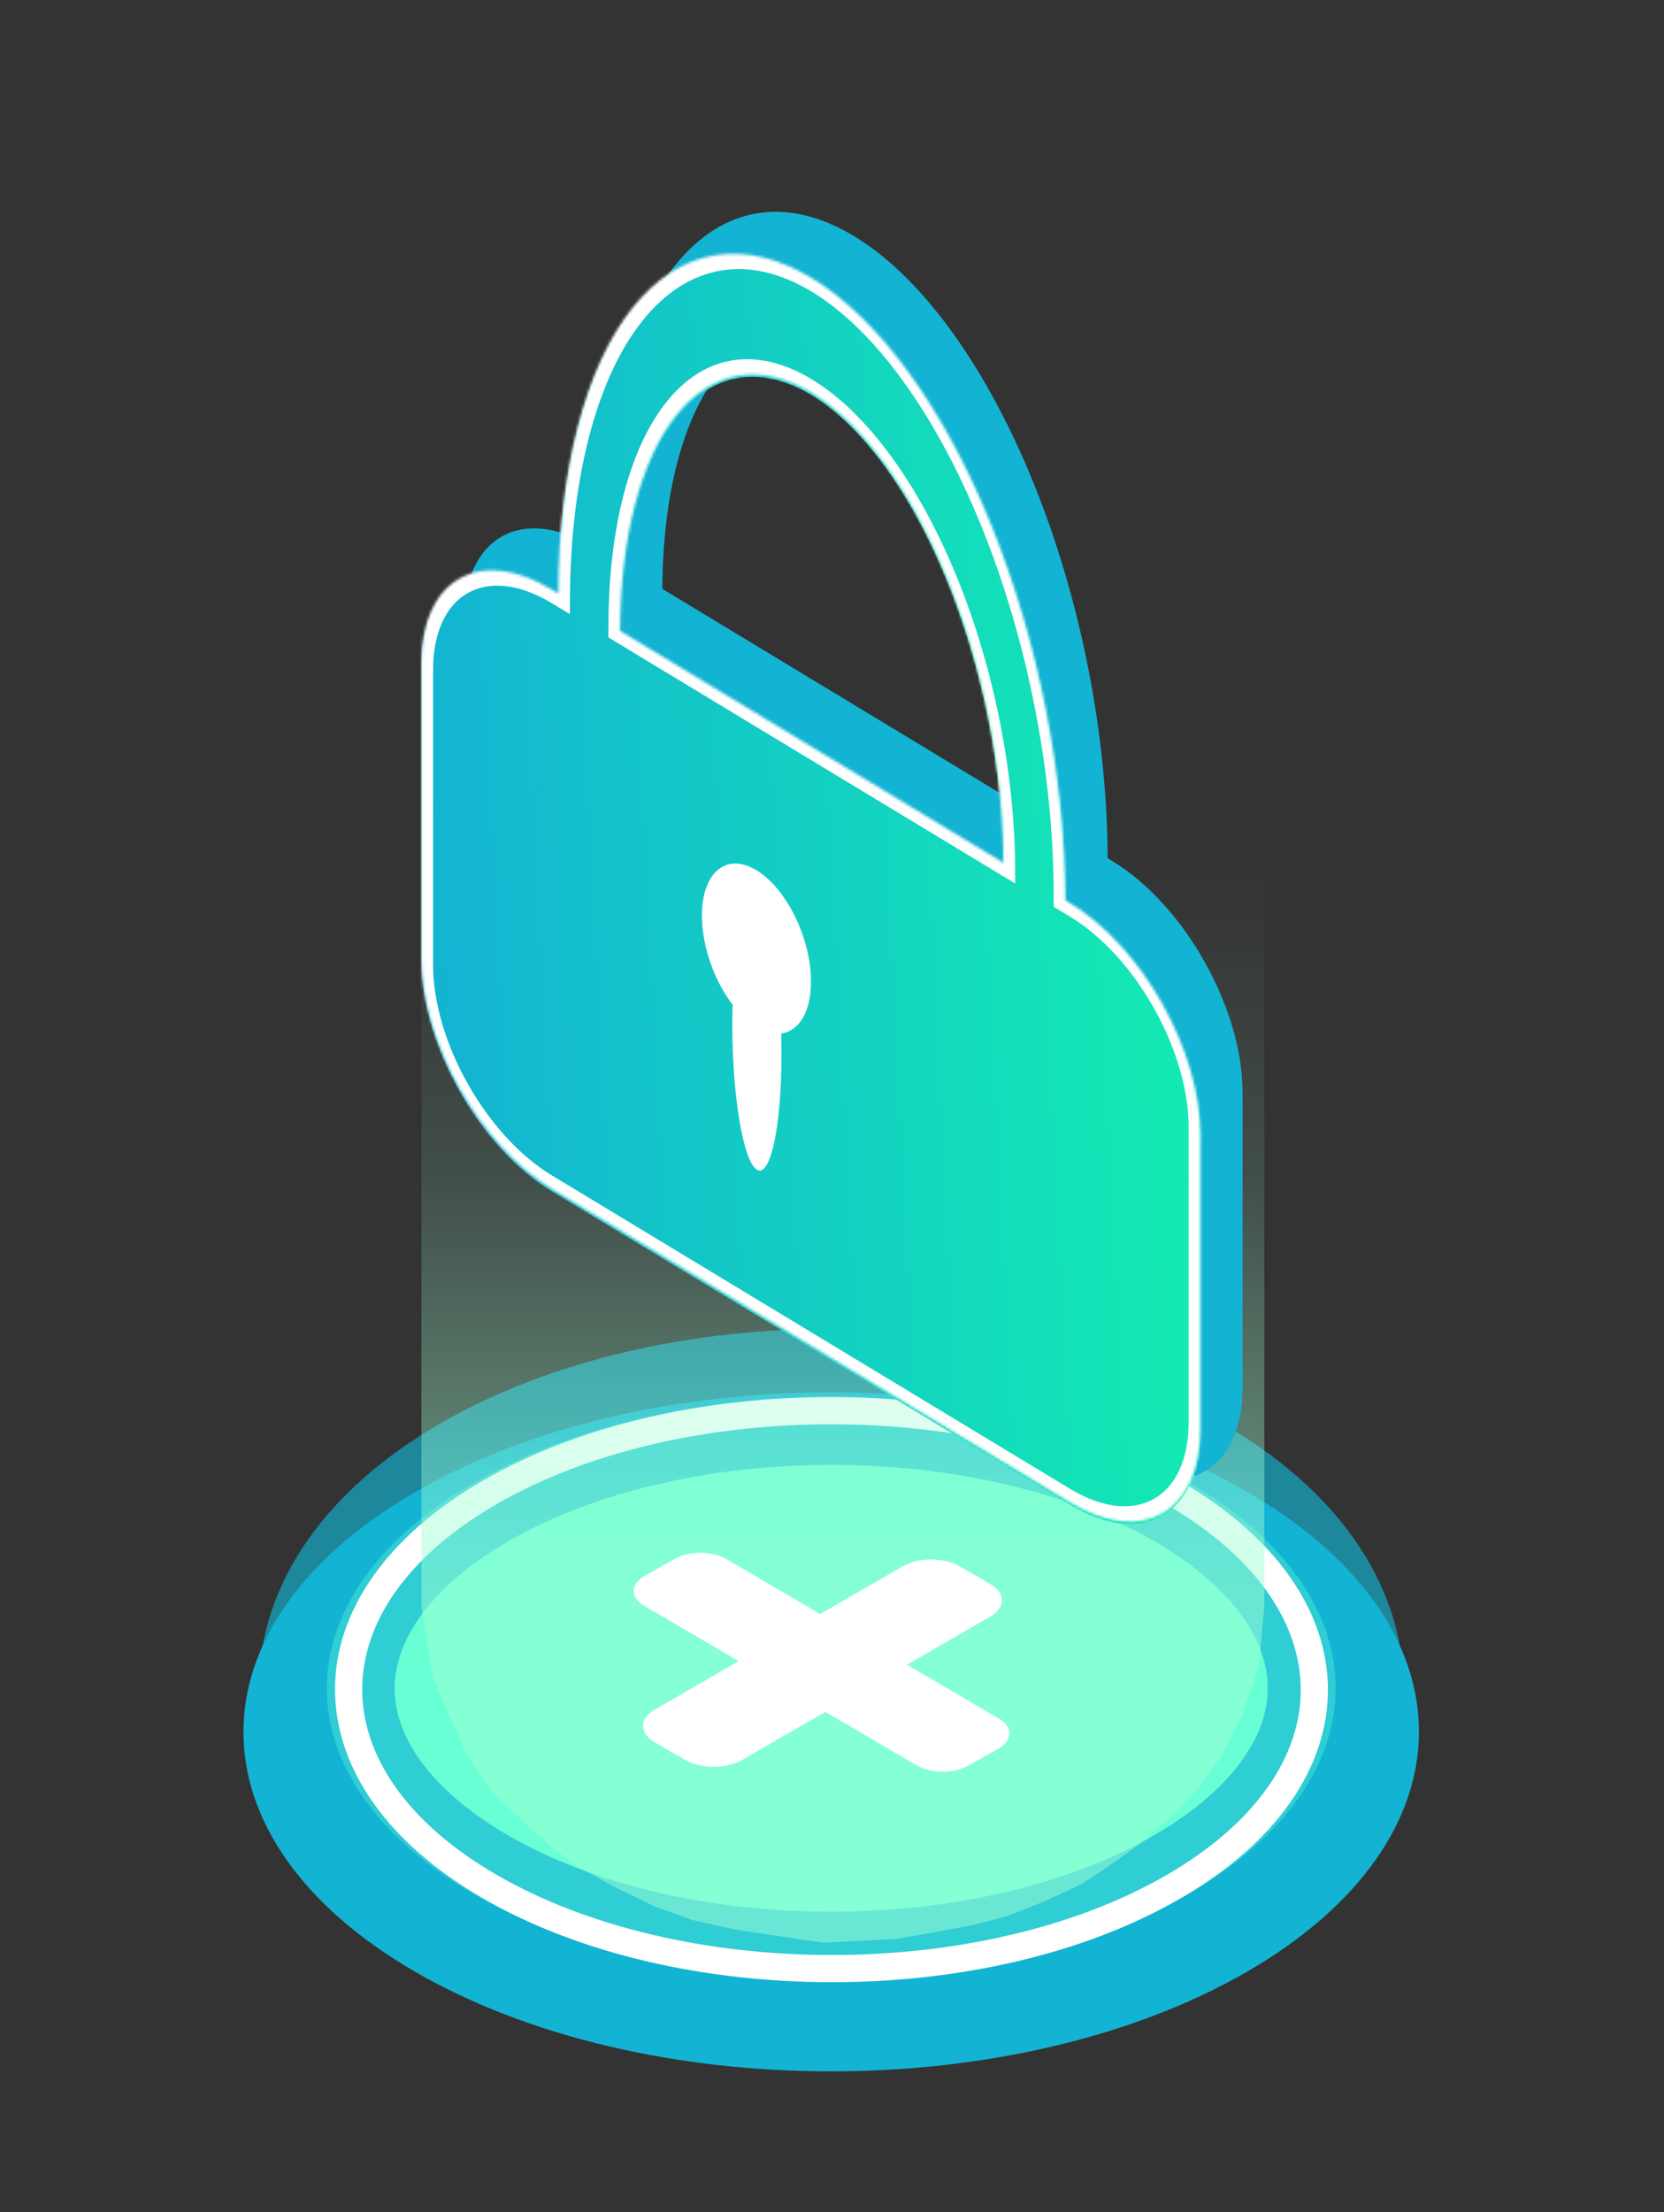 <svg width="612" height="813" viewBox="0 0 612 813" fill="none" xmlns="http://www.w3.org/2000/svg">
<rect x="0" y="0" width="612" height="813" fill="#333333" stroke="none"/>
<path d="M458.593 548.231C542.994 596.96 542.964 675.981 458.527 724.731C374.091 773.481 237.221 773.498 152.821 724.769C68.42 676.04 68.45 597.019 152.886 548.269C237.323 499.52 374.193 499.503 458.593 548.231Z" fill="#13B3D3"/>
<path d="M436.943 544.731C509.377 586.551 509.365 654.38 436.877 696.231C364.388 738.082 246.906 738.089 174.471 696.269C102.037 654.449 102.049 586.62 174.537 544.769C247.025 502.918 364.508 502.911 436.943 544.731Z" fill="#68FFD5" stroke="url(#paint0_linear_149_13)" stroke-width="50"/>
<g style="mix-blend-mode:screen">
<path d="M431.324 548.533C500.712 588.593 500.755 653.512 431.438 693.533C362.12 733.553 249.678 733.528 180.291 693.467C110.903 653.406 110.86 588.487 180.177 548.467C249.494 508.447 361.937 508.472 431.324 548.533Z" stroke="white" stroke-width="10"/>
</g>
<path d="M155 216H465V590.402L463 612.168L457 630.303L449.5 644.95L440.5 657.504L431 667.269L421 676.336L410.5 684.008L398 692.378L384.5 698.655L370.5 704.235L357 707.723L330 712.605L302.5 714L270 709.118L254.5 705.63L241 700.748L226.5 693.773L212.5 686.101L204 679.824L196 672.849L182 659.597L177 653.319L172 645.647L164.5 628.908L159.5 617.05L158 609.712L155 590.402V216Z" fill="url(#paint1_linear_149_13)"/>
<path fill-rule="evenodd" clip-rule="evenodd" d="M407.364 315.425L409.074 316.458C435.542 332.457 456.999 370.499 456.999 401.427V509.713C456.999 540.641 435.542 552.743 409.074 536.744L218.48 421.538C192.012 405.539 170.555 367.498 170.555 336.57V228.284C170.555 197.356 192.012 185.254 218.48 201.253L220.894 202.712C220.953 180.302 223.363 159.546 227.99 141.601C232.675 123.426 239.543 108.49 248.201 97.646C256.858 86.801 267.137 80.26 278.449 78.397C289.761 76.533 301.885 79.383 314.129 86.784C326.373 94.185 338.497 105.992 349.809 121.531C361.121 137.069 371.399 156.036 380.057 177.347C388.714 198.658 395.582 221.896 400.268 245.735C404.894 269.274 407.304 292.943 407.364 315.425ZM243.617 216.447C243.677 199.579 245.498 183.955 248.983 170.438C252.526 156.693 257.72 145.397 264.268 137.196C270.816 128.994 278.589 124.048 287.144 122.638C295.699 121.229 304.869 123.384 314.129 128.981C323.389 134.578 332.558 143.508 341.113 155.26C349.668 167.011 357.441 181.355 363.989 197.473C370.537 213.59 375.731 231.165 379.275 249.194C382.759 266.923 384.581 284.749 384.641 301.689L243.617 216.447Z" fill="url(#paint2_linear_149_13)"/>
<path fill-rule="evenodd" clip-rule="evenodd" d="M391.809 331.71L393.519 332.744C419.988 348.743 441.445 386.785 441.445 417.713V525.998C441.445 556.926 419.988 569.029 393.519 553.03L202.925 437.824C176.457 421.825 155 383.783 155 352.855V244.57C155 213.642 176.457 201.539 202.925 217.538L205.339 218.997C205.399 196.588 207.808 175.832 212.435 157.886C217.12 139.712 223.988 124.776 232.646 113.932C241.304 103.087 251.582 96.546 262.894 94.682C274.206 92.819 286.33 95.669 298.574 103.07C310.818 110.471 322.942 122.278 334.254 137.816C345.566 153.355 355.844 172.322 364.502 193.633C373.16 214.944 380.028 238.182 384.713 262.021C389.34 285.56 391.749 309.229 391.809 331.71ZM228.062 232.732C228.122 215.865 229.944 200.24 233.428 186.724C236.972 172.979 242.166 161.683 248.713 153.482C255.261 145.28 263.035 140.333 271.59 138.924C280.145 137.514 289.314 139.67 298.574 145.267C307.834 150.864 317.003 159.794 325.558 171.545C334.113 183.297 341.887 197.641 348.434 213.758C354.982 229.876 360.176 247.451 363.72 265.48C367.204 283.208 369.026 301.035 369.086 317.975L228.062 232.732Z" fill="url(#paint3_linear_149_13)"/>
<mask id="path-7-inside-1_149_13" fill="white">
<path fill-rule="evenodd" clip-rule="evenodd" d="M391.809 330.853L393.519 331.886C419.988 347.885 441.445 385.927 441.445 416.855V525.141C441.445 556.069 419.988 568.171 393.519 552.172L202.925 436.967C176.457 420.968 155 382.926 155 351.998V243.712C155 212.784 176.457 200.682 202.925 216.681L205.339 218.14C205.399 195.731 207.808 174.975 212.435 157.029C217.12 138.855 223.988 123.919 232.646 113.074C241.304 102.23 251.582 95.689 262.894 93.825C274.206 91.961 286.33 94.811 298.574 102.212C310.818 109.613 322.942 121.42 334.254 136.959C345.566 152.498 355.844 171.464 364.502 192.775C373.16 214.086 380.028 237.325 384.713 261.163C389.34 284.702 391.749 308.371 391.809 330.853ZM228.062 231.875C228.122 215.007 229.944 199.383 233.428 185.867C236.972 172.122 242.166 160.826 248.713 152.624C255.261 144.423 263.035 139.476 271.59 138.066C280.145 136.657 289.314 138.812 298.574 144.409C307.834 150.007 317.003 158.936 325.558 170.688C334.113 182.44 341.887 196.784 348.434 212.901C354.982 229.018 360.176 246.593 363.72 264.622C367.204 282.351 369.026 300.177 369.086 317.118L228.062 231.875Z"/>
</mask>
<path d="M391.809 330.853L387.53 328.282L387.543 333.274L391.809 335.853V330.853ZM205.339 218.14V223.14L209.605 225.718L209.618 220.742L205.339 218.14ZM212.435 157.029L216.576 160.793L212.435 157.029ZM262.894 93.825L260.541 88.227L262.894 93.825ZM298.574 102.212V97.212V102.212ZM334.254 136.959L336.607 134.205V134.205L334.254 136.959ZM364.502 192.775L368.124 192.301L364.502 192.775ZM384.713 261.163L380.572 259.922L384.713 261.163ZM228.062 231.875L223.783 229.268L223.765 234.278L228.062 236.875V231.875ZM233.428 185.867L237.569 189.631V189.631L233.428 185.867ZM248.713 152.624L245.092 147.772L248.713 152.624ZM271.59 138.066L273.943 143.665L273.943 143.665L271.59 138.066ZM325.558 170.688L323.205 173.442L323.205 173.442L325.558 170.688ZM348.434 212.901L352.056 212.427L348.434 212.901ZM363.72 264.622L359.579 263.38L363.72 264.622ZM369.086 317.118V322.118L373.383 324.715L373.365 319.683L369.086 317.118ZM391.809 335.853L393.519 336.886V326.886L391.809 325.853V335.853ZM393.519 336.886C417.624 351.457 437.166 386.102 437.166 414.269L445.724 419.442C445.724 385.752 422.351 344.314 393.519 326.886V336.886ZM437.166 414.269V522.554L445.724 527.727V419.442L437.166 414.269ZM437.166 522.554C437.166 550.721 417.625 561.743 393.519 547.172V557.172C422.351 574.6 445.724 561.417 445.724 527.727L437.166 522.554ZM393.519 547.172L202.925 431.967V441.967L393.519 557.172V547.172ZM202.925 431.967C178.82 417.396 159.279 382.751 159.279 354.584L150.721 349.411C150.721 383.101 174.094 424.539 202.925 441.967V431.967ZM159.279 354.584V246.299L150.721 241.126V349.411L159.279 354.584ZM159.279 246.299C159.279 218.132 178.82 207.11 202.925 221.681V211.681C174.094 194.253 150.721 207.436 150.721 241.126L159.279 246.299ZM202.925 221.681L205.339 223.14V213.14L202.925 211.681V221.681ZM208.294 153.265C203.573 171.579 201.121 192.729 201.06 215.538L209.618 220.742C209.677 198.732 212.044 178.37 216.576 160.793L208.294 153.265ZM229.024 108.222C220.102 119.397 213.075 134.722 208.294 153.265L216.576 160.793C221.166 142.987 227.874 128.44 236.268 117.926L229.024 108.222ZM260.541 88.227C248.627 90.189 237.943 97.05 229.024 108.222L236.268 117.926C244.664 107.409 254.537 101.188 265.247 99.424L260.541 88.227ZM298.574 97.212C285.406 89.253 272.475 86.26 260.541 88.227L265.247 99.424C275.937 97.662 287.254 100.37 298.574 107.212V97.212ZM336.607 134.205C324.673 117.812 311.742 105.172 298.574 97.212V107.212C309.894 114.055 321.211 125.028 331.901 139.713L336.607 134.205ZM368.124 192.301C359.205 170.347 348.521 150.571 336.607 134.205L331.901 139.713C342.611 154.424 352.484 172.581 360.88 193.249L368.124 192.301ZM388.854 262.405C384.073 238.083 377.046 214.262 368.124 192.301L360.88 193.249C369.274 213.91 375.982 236.566 380.572 259.922L388.854 262.405ZM396.088 333.424C396.027 310.541 393.575 286.427 388.854 262.405L380.572 259.922C385.104 282.977 387.471 306.201 387.53 328.282L396.088 333.424ZM232.341 234.482C232.399 218.012 234.179 202.78 237.569 189.631L229.287 182.103C225.708 195.986 223.844 212.002 223.783 229.268L232.341 234.482ZM237.569 189.631C241.017 176.254 246.051 165.347 252.335 157.476L245.092 147.772C238.28 156.304 232.926 167.989 229.287 182.103L237.569 189.631ZM252.335 157.476C258.622 149.602 265.99 144.975 273.943 143.665L269.237 132.468C260.079 133.977 251.901 139.243 245.092 147.772L252.335 157.476ZM273.943 143.665C281.876 142.358 290.238 144.371 298.574 149.409V139.409C288.39 133.254 278.414 130.956 269.237 132.468L273.943 143.665ZM298.574 149.409C306.91 154.448 315.272 162.544 323.205 173.442L327.911 167.934C318.734 155.328 308.758 145.565 298.574 139.409V149.409ZM323.205 173.442C331.158 184.366 338.526 197.901 344.813 213.375L352.056 212.427C345.247 195.667 337.069 180.513 327.911 167.934L323.205 173.442ZM344.813 213.375C351.096 228.842 356.131 245.835 359.579 263.38L367.861 265.864C364.222 247.351 358.868 229.194 352.056 212.427L344.813 213.375ZM359.579 263.38C362.969 280.628 364.749 298.011 364.807 314.552L373.365 319.683C373.304 302.344 371.44 284.074 367.861 265.864L359.579 263.38ZM228.062 236.875L369.086 322.118V312.118L228.062 226.875V236.875Z" fill="white" mask="url(#path-7-inside-1_149_13)"/>
<g style="mix-blend-mode:screen">
<path fill-rule="evenodd" clip-rule="evenodd" d="M287.306 379.832C293.815 379.005 298.273 371.984 298.273 360.772C298.273 344.86 289.292 326.533 278.215 319.837C267.137 313.141 258.156 320.612 258.156 336.524C258.156 347.919 262.762 360.554 269.446 369.268C269.374 371.653 269.337 374.119 269.337 376.654C269.337 403.042 273.385 426.88 278.379 429.899C283.374 432.918 287.422 413.974 287.422 387.586C287.422 384.97 287.382 382.38 287.306 379.832Z" fill="white"/>
</g>
<g style="mix-blend-mode:screen">
<path fill-rule="evenodd" clip-rule="evenodd" d="M352.868 575.642C347.128 572.328 337.823 572.328 332.083 575.642L301.673 593.2L267.166 573.015C261.939 569.958 253.405 569.923 248.105 572.938L237.086 579.205C231.786 582.22 231.726 587.142 236.953 590.199L271.683 610.514L240.803 628.343C235.063 631.656 235.063 637.029 240.803 640.343L252.113 646.873C257.852 650.186 267.158 650.186 272.898 646.873L303.568 629.165L337.172 648.822C342.398 651.879 350.932 651.914 356.233 648.899L367.251 642.632C372.552 639.617 372.611 634.695 367.385 631.637L333.558 611.851L364.178 594.172C369.918 590.858 369.918 585.486 364.178 582.172L352.868 575.642Z" fill="white"/>
</g>
<defs>
<linearGradient id="paint0_linear_149_13" x1="152.886" y1="532.269" x2="305.707" y2="796.962" gradientUnits="userSpaceOnUse">
<stop offset="1" stop-color="#13B3D3" stop-opacity="0.66"/>
</linearGradient>
<linearGradient id="paint1_linear_149_13" x1="310.113" y1="216" x2="309.98" y2="590.402" gradientUnits="userSpaceOnUse">
<stop offset="0.276" stop-color="#9FFFD4" stop-opacity="0"/>
<stop offset="0.573" stop-color="#9FFFD4" stop-opacity="0.129"/>
<stop offset="1" stop-color="#9FFFD4" stop-opacity="0.53"/>
</linearGradient>
<linearGradient id="paint2_linear_149_13" x1="357.173" y1="127.374" x2="154" y2="343.511" gradientUnits="userSpaceOnUse">
<stop offset="1" stop-color="#13B3D3"/>
</linearGradient>
<linearGradient id="paint3_linear_149_13" x1="438.812" y1="223.404" x2="149.812" y2="238.363" gradientUnits="userSpaceOnUse">
<stop stop-color="#13EDB1"/>
<stop offset="1" stop-color="#13B3D3"/>
</linearGradient>
</defs>
</svg>
